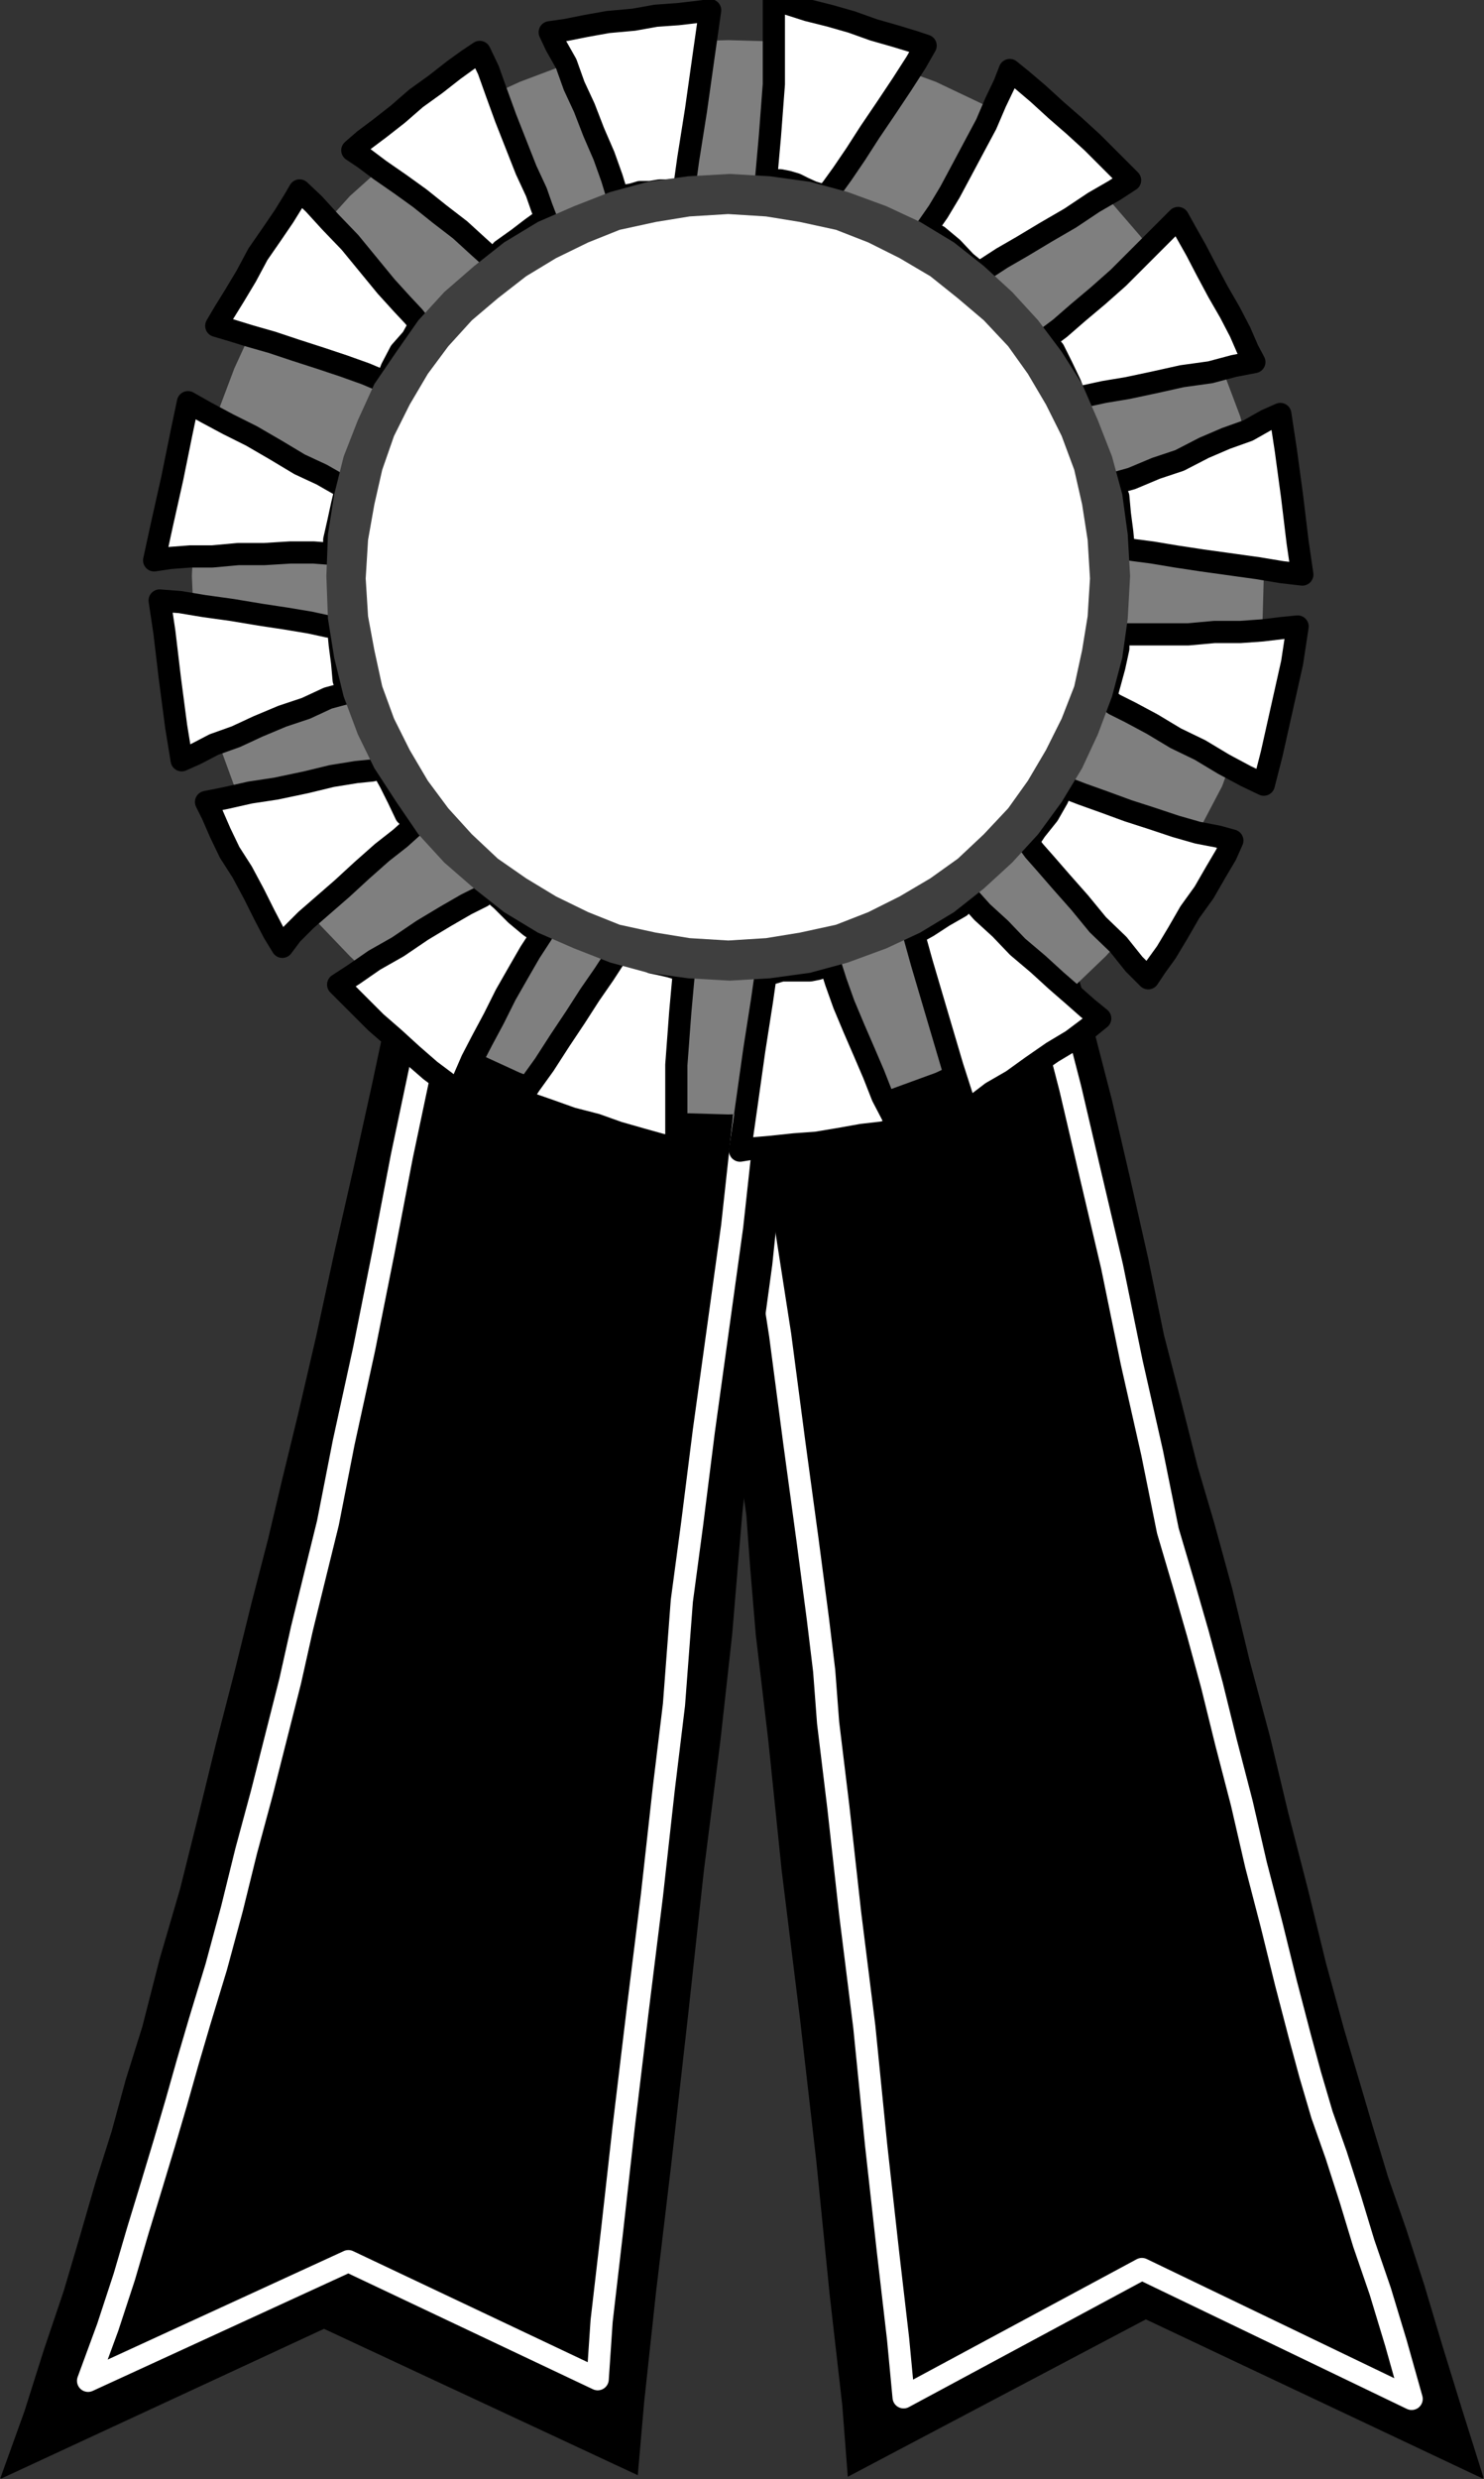 <?xml version="1.0" encoding="UTF-8" standalone="no"?>
<svg
   xmlns:ooo="http://xml.openoffice.org/svg/export"
   xmlns:dc="http://purl.org/dc/elements/1.1/"
   xmlns:cc="http://creativecommons.org/ns#"
   xmlns:rdf="http://www.w3.org/1999/02/22-rdf-syntax-ns#"
   xmlns:svg="http://www.w3.org/2000/svg"
   xmlns="http://www.w3.org/2000/svg"
   xmlns:sodipodi="http://sodipodi.sourceforge.net/DTD/sodipodi-0.dtd"
   xmlns:inkscape="http://www.inkscape.org/namespaces/inkscape"
   version="1.2"
   width="18.87mm"
   height="31.5mm"
   viewBox="0 0 1887 3150"
   preserveAspectRatio="xMidYMid"
   xml:space="preserve"
   id="svg153"
   sodipodi:docname="1stplace.svg"
   style="fill-rule:evenodd;stroke-width:28.222;stroke-linejoin:round"
   inkscape:version="0.92.5 (2060ec1f9f, 2020-04-08)"><rect x="0" y="0" width="1887" height="3150" fill="#333333" stroke="none"/><sodipodi:namedview
   pagecolor="#ffffff"
   bordercolor="#666666"
   borderopacity="1"
   objecttolerance="10"
   gridtolerance="10"
   guidetolerance="10"
   inkscape:pageopacity="0"
   inkscape:pageshadow="2"
   inkscape:window-width="664"
   inkscape:window-height="487"
   id="namedview155"
   showgrid="false"
   inkscape:zoom="0.2102413"
   inkscape:cx="35.678741"
   inkscape:cy="59.527557"
   inkscape:window-x="0"
   inkscape:window-y="0"
   inkscape:window-maximized="0"
   inkscape:current-layer="svg153" />
 <defs
   class="ClipPathGroup"
   id="defs8">
  <clipPath
   id="presentation_clip_path"
   clipPathUnits="userSpaceOnUse">
   <rect
   x="0"
   y="0"
   width="21000"
   height="29700"
   id="rect2" />
  </clipPath>
  <clipPath
   id="presentation_clip_path_shrink"
   clipPathUnits="userSpaceOnUse">
   <rect
   x="21"
   y="29"
   width="20958"
   height="29641"
   id="rect5" />
  </clipPath>
 </defs>
 <defs
   class="TextShapeIndex"
   id="defs12">
  <g
   ooo:slide="id1"
   ooo:id-list="id3"
   id="g10" />
 </defs>
 <defs
   class="EmbeddedBulletChars"
   id="defs44">
  <g
   id="bullet-char-template-57356"
   transform="matrix(4.8828125e-4,0,0,-4.8828125e-4,0,0)">
   <path
   d="M 580,1141 1163,571 580,0 -4,571 Z"
   id="path14"
   inkscape:connector-curvature="0" />
  </g>
  <g
   id="bullet-char-template-57354"
   transform="matrix(4.8828125e-4,0,0,-4.8828125e-4,0,0)">
   <path
   d="M 8,1128 H 1137 V 0 H 8 Z"
   id="path17"
   inkscape:connector-curvature="0" />
  </g>
  <g
   id="bullet-char-template-10146"
   transform="matrix(4.8828125e-4,0,0,-4.8828125e-4,0,0)">
   <path
   d="M 174,0 602,739 174,1481 1456,739 Z M 1358,739 309,1346 659,739 Z"
   id="path20"
   inkscape:connector-curvature="0" />
  </g>
  <g
   id="bullet-char-template-10132"
   transform="matrix(4.8828125e-4,0,0,-4.8828125e-4,0,0)">
   <path
   d="M 2015,739 1276,0 H 717 l 543,543 H 174 v 393 h 1086 l -543,545 h 557 z"
   id="path23"
   inkscape:connector-curvature="0" />
  </g>
  <g
   id="bullet-char-template-10007"
   transform="matrix(4.8828125e-4,0,0,-4.8828125e-4,0,0)">
   <path
   d="m 0,-2 c -7,16 -16,29 -25,39 l 381,530 c -94,256 -141,385 -141,387 0,25 13,38 40,38 9,0 21,-2 34,-5 21,4 42,12 65,25 l 27,-13 111,-251 280,301 64,-25 24,25 c 21,-10 41,-24 62,-43 C 886,937 835,863 770,784 769,783 710,716 594,584 L 774,223 c 0,-27 -21,-55 -63,-84 l 16,-20 C 717,90 699,76 672,76 641,76 570,178 457,381 L 164,-76 c -22,-34 -53,-51 -92,-51 -42,0 -63,17 -64,51 -7,9 -10,24 -10,44 0,9 1,19 2,30 z"
   id="path26"
   inkscape:connector-curvature="0" />
  </g>
  <g
   id="bullet-char-template-10004"
   transform="matrix(4.8828125e-4,0,0,-4.8828125e-4,0,0)">
   <path
   d="M 285,-33 C 182,-33 111,30 74,156 52,228 41,333 41,471 c 0,78 14,145 41,201 34,71 87,106 158,106 53,0 88,-31 106,-94 l 23,-176 c 8,-64 28,-97 59,-98 l 735,706 c 11,11 33,17 66,17 42,0 63,-15 63,-46 V 965 c 0,-36 -10,-64 -30,-84 L 442,47 C 390,-6 338,-33 285,-33 Z"
   id="path29"
   inkscape:connector-curvature="0" />
  </g>
  <g
   id="bullet-char-template-9679"
   transform="matrix(4.8828125e-4,0,0,-4.8828125e-4,0,0)">
   <path
   d="M 813,0 C 632,0 489,54 383,161 276,268 223,411 223,592 c 0,181 53,324 160,431 106,107 249,161 430,161 179,0 323,-54 432,-161 108,-107 162,-251 162,-431 0,-180 -54,-324 -162,-431 C 1136,54 992,0 813,0 Z"
   id="path32"
   inkscape:connector-curvature="0" />
  </g>
  <g
   id="bullet-char-template-8226"
   transform="matrix(4.8828125e-4,0,0,-4.8828125e-4,0,0)">
   <path
   d="m 346,457 c -73,0 -137,26 -191,78 -54,51 -81,114 -81,188 0,73 27,136 81,188 54,52 118,78 191,78 73,0 134,-26 185,-79 51,-51 77,-114 77,-187 0,-75 -25,-137 -76,-188 -50,-52 -112,-78 -186,-78 z"
   id="path35"
   inkscape:connector-curvature="0" />
  </g>
  <g
   id="bullet-char-template-8211"
   transform="matrix(4.8828125e-4,0,0,-4.8828125e-4,0,0)">
   <path
   d="M -4,459 H 1135 V 606 H -4 Z"
   id="path38"
   inkscape:connector-curvature="0" />
  </g>
  <g
   id="bullet-char-template-61548"
   transform="matrix(4.8828125e-4,0,0,-4.8828125e-4,0,0)">
   <path
   d="m 173,740 c 0,163 58,303 173,419 116,115 255,173 419,173 163,0 302,-58 418,-173 116,-116 174,-256 174,-419 0,-163 -58,-303 -174,-418 C 1067,206 928,148 765,148 601,148 462,206 346,322 231,437 173,577 173,740 Z"
   id="path41"
   inkscape:connector-curvature="0" />
  </g>
 </defs>
 <g
   id="g49"
   transform="translate(-9556,-13275)">
  <g
   id="id2"
   class="Master_Slide">
   <g
   id="bg-id2"
   class="Background" />
   <g
   id="bo-id2"
   class="BackgroundObjects" />
  </g>
 </g>
 <g
   class="SlideGroup"
   id="g151"
   transform="translate(-9556,-13275)">
  <g
   id="g149">
   <g
   id="container-id1">
    <g
   id="id1"
   class="Slide"
   clip-path="url(#presentation_clip_path)">
     <g
   class="Page"
   id="g145">
      <g
   class="Graphic"
   id="g143">
       <g
   id="id3">
        <rect
   class="BoundingBox"
   x="9556"
   y="13275"
   width="1887"
   height="3150"
   id="rect51"
   style="fill:none;stroke:none" />
        <defs
   id="defs56">
         <clipPath
   id="clip_path_1"
   clipPathUnits="userSpaceOnUse">
          <path
   d="m 9556,13275 h 1886 v 3149 H 9556 Z"
   id="path53"
   inkscape:connector-curvature="0" />
         </clipPath>
        </defs>
        <g
   clip-path="url(#clip_path_1)"
   id="g140">
         <path
   d="m 11443,16425 -28,-89 -25,-81 -23,-77 -23,-71 -23,-66 -20,-66 -18,-61 -18,-61 -23,-84 -23,-94 -25,-97 -23,-96 -26,-97 -22,-91 -23,-84 -21,-71 -20,-79 -23,-89 -20,-97 -23,-102 -23,-99 -23,-89 -23,-78 -25,-62 -33,3 -44,3 -48,7 -53,5 -51,8 -46,8 -35,2 -21,3 h -15 -23 -23 l -23,-3 h -23 l -17,3 h -13 l -5,2 5,71 7,94 13,112 15,117 13,117 13,112 13,92 5,68 7,84 16,135 17,165 23,186 21,183 17,170 16,140 7,91 379,-200 z"
   id="path58"
   inkscape:connector-curvature="0"
   style="fill:#000000;stroke:none" />
         <path
   d="m 11351,16323 -20,-71 -20,-66 -21,-61 -17,-56 -18,-56 -18,-51 -15,-51 -13,-48 -18,-69 -18,-73 -20,-77 -18,-78 -20,-77 -18,-73 -18,-66 -17,-59 -21,-71 -20,-99 -26,-115 -25,-122 -28,-119 -25,-107 -23,-89 -23,-58 -26,2 -33,3 -40,5 -41,5 -43,5 -36,5 -30,5 h -18 -10 -18 -18 -18 -18 l -15,3 h -10 l -3,2 6,66 12,99 15,125 21,135 18,137 17,125 13,99 8,66 5,66 13,107 15,135 18,144 15,150 15,135 13,112 7,74 303,-163 z"
   id="path60"
   inkscape:connector-curvature="0"
   style="fill:#000000;stroke:none" />
         <path
   d="m 11351,16323 v 0 l -20,-71 -20,-66 -21,-61 -17,-56 -18,-56 -18,-51 -15,-51 -13,-48 v 0 l -18,-69 -18,-73 -20,-77 -18,-78 -20,-77 -18,-73 -18,-66 -17,-59 v 0 l -21,-71 -20,-99 -26,-115 -25,-122 -28,-119 -25,-107 -23,-89 -23,-58 v 0 l -26,2 -33,3 -40,5 -41,5 -43,5 -36,5 -30,5 h -18 v 0 h -10 -18 -18 -18 -18 l -15,3 h -10 l -3,2 v 0 l 6,66 12,99 15,125 21,135 18,137 17,125 13,99 8,66 v 0 l 5,66 13,107 15,135 18,144 15,150 15,135 13,112 7,74 303,-163 z"
   id="path62"
   inkscape:connector-curvature="0"
   style="fill:none;stroke:#ffffff" />
         <path
   d="m 10367,16420 8,-92 15,-139 20,-168 21,-186 20,-183 21,-165 15,-135 7,-84 6,-71 10,-91 12,-107 16,-117 12,-115 13,-109 8,-97 5,-76 -5,-2 h -13 l -18,-3 h -23 l -23,3 h -22 -21 -15 l -26,-3 -38,-5 -48,-10 -56,-8 -56,-7 -53,-11 -46,-5 -33,-2 -13,51 -18,76 -20,94 -23,104 -25,110 -23,106 -23,99 -20,82 -18,76 -21,81 -22,89 -23,89 -23,94 -23,92 -26,89 -22,86 -21,67 -18,66 -20,63 -20,69 -21,71 -25,74 -25,79 -31,86 412,-191 z"
   id="path64"
   inkscape:connector-curvature="0"
   style="fill:#000000;stroke:none" />
         <path
   d="m 10316,16298 5,-74 13,-112 15,-134 18,-150 18,-145 15,-135 13,-107 5,-66 5,-66 13,-97 15,-119 18,-130 18,-130 13,-119 12,-99 5,-69 -2,-2 h -10 l -16,-3 h -17 -18 -18 -18 -13 l -20,-2 -30,-3 -41,-8 -43,-7 -46,-5 -41,-8 -38,-2 -25,-3 -13,51 -18,81 -23,109 -23,120 -25,125 -26,119 -20,102 -18,73 -15,61 -15,67 -18,71 -18,71 -20,74 -18,73 -20,74 -21,69 -15,51 -15,53 -15,51 -16,53 -18,59 -17,58 -21,64 -25,68 331,-152 z"
   id="path66"
   inkscape:connector-curvature="0"
   style="fill:#000000;stroke:none" />
         <path
   d="m 10316,16298 v 0 l 5,-74 13,-112 15,-134 18,-150 18,-145 15,-135 13,-107 5,-66 v 0 l 5,-66 13,-97 15,-119 18,-130 18,-130 13,-119 12,-99 5,-69 v 0 l -2,-2 h -10 l -16,-3 h -17 -18 -18 -18 -13 v 0 l -20,-2 -30,-3 -41,-8 -43,-7 -46,-5 -41,-8 -38,-2 -25,-3 v 0 l -13,51 -18,81 -23,109 -23,120 -25,125 -26,119 -20,102 -18,73 v 0 l -15,61 -15,67 -18,71 -18,71 -20,74 -18,73 -20,74 -21,69 v 0 l -15,51 -15,53 -15,51 -16,53 -18,59 -17,58 -21,64 -25,68 331,-152 z"
   id="path68"
   inkscape:connector-curvature="0"
   style="fill:none;stroke:#ffffff" />
         <path
   d="m 10482,14691 68,-2 69,-11 64,-17 63,-23 59,-28 56,-36 53,-38 48,-46 44,-48 40,-51 33,-58 31,-59 23,-63 18,-67 10,-66 2,-71 -2,-68 -10,-69 -18,-66 -23,-61 -31,-61 -33,-56 -40,-51 -44,-51 -48,-43 -53,-38 -56,-36 -59,-28 -63,-23 -64,-17 -69,-11 -68,-2 -69,2 -69,11 -66,17 -61,23 -61,28 -56,36 -51,38 -48,43 -46,51 -38,51 -35,56 -28,61 -23,61 -18,66 -10,69 -3,68 3,71 10,66 18,67 23,63 28,59 35,58 38,51 46,48 48,46 51,38 56,36 61,28 61,23 66,17 69,11 z"
   id="path70"
   inkscape:connector-curvature="0"
   style="fill:#7f7f7f;stroke:none" />
         <path
   d="m 10004,13466 15,-13 20,-15 23,-18 23,-20 25,-18 23,-18 18,-13 15,-10 11,23 10,28 12,33 13,33 13,33 13,28 7,20 5,13 -18,13 -17,13 -21,15 -10,13 -20,-18 -23,-21 -26,-20 -25,-20 -25,-18 -26,-18 -20,-15 z"
   id="path72"
   inkscape:connector-curvature="0"
   style="fill:#ffffff;stroke:none" />
         <path
   d="m 10004,13466 v 0 l 15,-13 20,-15 23,-18 23,-20 25,-18 23,-18 18,-13 15,-10 v 0 l 11,23 10,28 12,33 13,33 13,33 13,28 7,20 5,13 v 0 l -18,13 -17,13 -21,15 -10,13 v 0 l -20,-18 -23,-21 -26,-20 -25,-20 -25,-18 -26,-18 -20,-15 z"
   id="path74"
   inkscape:connector-curvature="0"
   style="fill:none;stroke:#000000" />
         <path
   d="m 9831,13689 10,-17 13,-21 15,-25 15,-28 18,-26 15,-22 13,-21 7,-12 18,17 21,23 25,26 23,28 23,28 20,22 15,16 8,10 -10,18 -15,17 -11,21 -7,18 -26,-11 -28,-10 -30,-10 -31,-10 -30,-10 -28,-8 -26,-8 z"
   id="path76"
   inkscape:connector-curvature="0"
   style="fill:#ffffff;stroke:none" />
         <path
   d="m 9831,13689 v 0 l 10,-17 13,-21 15,-25 15,-28 18,-26 15,-22 13,-21 7,-12 v 0 l 18,17 21,23 25,26 23,28 23,28 20,22 15,16 8,10 v 0 l -10,18 -15,17 -11,21 -7,18 v 0 l -26,-11 -28,-10 -30,-10 -31,-10 -30,-10 -28,-8 -26,-8 z"
   id="path78"
   inkscape:connector-curvature="0"
   style="fill:none;stroke:#000000" />
         <path
   d="m 9752,13987 10,-46 13,-58 12,-59 8,-38 23,13 28,15 30,15 31,18 30,18 28,13 21,12 10,5 -5,21 -5,23 -5,22 v 18 l -26,-2 h -30 l -33,2 h -33 l -33,3 h -28 l -26,2 z"
   id="path80"
   inkscape:connector-curvature="0"
   style="fill:#ffffff;stroke:none" />
         <path
   d="m 9752,13987 v 0 l 10,-46 13,-58 12,-59 8,-38 v 0 l 23,13 28,15 30,15 31,18 30,18 28,13 21,12 10,5 v 0 l -5,21 -5,23 -5,22 v 18 0 l -26,-2 h -30 l -33,2 h -33 l -33,3 h -28 l -26,2 z"
   id="path82"
   inkscape:connector-curvature="0"
   style="fill:none;stroke:#000000" />
         <path
   d="m 9787,14241 -7,-43 -8,-61 -7,-59 -6,-40 26,2 30,5 36,5 36,6 33,5 30,5 23,5 13,2 2,21 3,23 2,22 6,16 -26,7 -28,13 -30,10 -31,13 -28,13 -28,10 -23,12 z"
   id="path84"
   inkscape:connector-curvature="0"
   style="fill:#ffffff;stroke:none" />
         <path
   d="m 9787,14241 v 0 l -7,-43 -8,-61 -7,-59 -6,-40 v 0 l 26,2 30,5 36,5 36,6 33,5 30,5 23,5 13,2 v 0 l 2,21 3,23 2,22 6,16 v 0 l -26,7 -28,13 -30,10 -31,13 -28,13 -28,10 -23,12 z"
   id="path86"
   inkscape:connector-curvature="0"
   style="fill:none;stroke:#000000" />
         <path
   d="m 10138,14663 -15,-13 -20,-15 -23,-20 -23,-21 -23,-20 -20,-20 -15,-15 -13,-13 20,-13 26,-18 30,-17 31,-21 30,-18 26,-15 20,-10 10,-8 15,13 18,18 18,15 15,10 -15,23 -15,26 -16,28 -15,30 -15,28 -13,25 -10,23 z"
   id="path88"
   inkscape:connector-curvature="0"
   style="fill:#ffffff;stroke:none" />
         <path
   d="m 10138,14663 v 0 l -15,-13 -20,-15 -23,-20 -23,-21 -23,-20 -20,-20 -15,-15 -13,-13 v 0 l 20,-13 26,-18 30,-17 31,-21 30,-18 26,-15 20,-10 10,-8 v 0 l 15,13 18,18 18,15 15,10 v 0 l -15,23 -15,26 -16,28 -15,30 -15,28 -13,25 -10,23 z"
   id="path90"
   inkscape:connector-curvature="0"
   style="fill:none;stroke:#000000" />
         <path
   d="m 9915,14478 -11,-18 -12,-23 -13,-26 -15,-28 -16,-25 -12,-25 -10,-23 -8,-16 25,-5 31,-7 33,-5 38,-8 33,-8 31,-5 20,-2 13,-3 10,18 10,20 10,21 13,12 -20,18 -23,18 -26,23 -25,23 -23,20 -23,20 -18,18 z"
   id="path92"
   inkscape:connector-curvature="0"
   style="fill:#ffffff;stroke:none" />
         <path
   d="m 9915,14478 v 0 l -11,-18 -12,-23 -13,-26 -15,-28 -16,-25 -12,-25 -10,-23 -8,-16 v 0 l 25,-5 31,-7 33,-5 38,-8 33,-8 31,-5 20,-2 13,-3 v 0 l 10,18 10,20 10,21 13,12 v 0 l -20,18 -23,18 -26,23 -25,23 -23,20 -23,20 -18,18 z"
   id="path94"
   inkscape:connector-curvature="0"
   style="fill:none;stroke:#000000" />
         <path
   d="m 10416,14734 -21,-5 -25,-7 -28,-8 -28,-10 -31,-8 -28,-10 -23,-8 -15,-5 13,-20 18,-25 20,-31 20,-30 18,-28 18,-26 13,-20 7,-10 8,2 10,3 13,5 10,5 10,2 13,3 10,3 h 8 l -5,55 -5,67 v 61 z"
   id="path96"
   inkscape:connector-curvature="0"
   style="fill:#ffffff;stroke:none" />
         <path
   d="m 10416,14734 v 0 l -21,-5 -25,-7 -28,-8 -28,-10 -31,-8 -28,-10 -23,-8 -15,-5 v 0 l 13,-20 18,-25 20,-31 20,-30 18,-28 18,-26 13,-20 7,-10 v 0 l 8,2 10,3 13,5 10,5 10,2 13,3 10,3 h 8 v 0 l -5,55 -5,67 v 61 z"
   id="path98"
   inkscape:connector-curvature="0"
   style="fill:none;stroke:#000000" />
         <path
   d="m 10698,14709 -20,5 -26,3 -28,5 -30,5 -28,2 -28,3 -23,2 -18,3 8,-56 10,-71 10,-64 5,-35 h 10 l 10,-3 h 11 12 13 l 10,-2 8,-3 7,-5 8,25 10,28 13,31 13,30 12,28 11,28 12,23 z"
   id="path100"
   inkscape:connector-curvature="0"
   style="fill:#ffffff;stroke:none" />
         <path
   d="m 10698,14709 v 0 l -20,5 -26,3 -28,5 -30,5 -28,2 -28,3 -23,2 -18,3 v 0 l 8,-56 10,-71 10,-64 5,-35 v 0 h 10 l 10,-3 h 11 12 13 l 10,-2 8,-3 7,-5 v 0 l 8,25 10,28 13,31 13,30 12,28 11,28 12,23 z"
   id="path102"
   inkscape:connector-curvature="0"
   style="fill:none;stroke:#000000" />
         <path
   d="m 10955,14569 -16,13 -20,15 -25,15 -26,18 -25,18 -26,15 -17,13 -16,7 -17,-53 -21,-71 -18,-61 -10,-36 18,-10 20,-13 21,-12 10,-13 18,20 23,21 22,23 26,22 23,21 23,20 17,15 z"
   id="path104"
   inkscape:connector-curvature="0"
   style="fill:#ffffff;stroke:none" />
         <path
   d="m 10955,14569 v 0 l -16,13 -20,15 -25,15 -26,18 -25,18 -26,15 -17,13 -16,7 v 0 l -17,-53 -21,-71 -18,-61 -10,-36 v 0 l 18,-10 20,-13 21,-12 10,-13 v 0 l 18,20 23,21 22,23 26,22 23,21 23,20 17,15 z"
   id="path106"
   inkscape:connector-curvature="0"
   style="fill:none;stroke:#000000" />
         <path
   d="m 11123,14343 -8,18 -13,22 -15,26 -18,25 -15,26 -15,25 -13,18 -10,15 -18,-18 -20,-25 -26,-25 -23,-28 -23,-26 -20,-23 -15,-17 -8,-11 10,-15 16,-20 12,-21 5,-15 26,10 28,10 30,11 31,10 30,10 28,8 26,5 z"
   id="path108"
   inkscape:connector-curvature="0"
   style="fill:#ffffff;stroke:none" />
         <path
   d="m 11123,14343 v 0 l -8,18 -13,22 -15,26 -18,25 -15,26 -15,25 -13,18 -10,15 v 0 l -18,-18 -20,-25 -26,-25 -23,-28 -23,-26 -20,-23 -15,-17 -8,-11 v 0 l 10,-15 16,-20 12,-21 5,-15 v 0 l 26,10 28,10 30,11 31,10 30,10 28,8 26,5 z"
   id="path110"
   inkscape:connector-curvature="0"
   style="fill:none;stroke:#000000" />
         <path
   d="m 11206,14071 -7,46 -13,58 -13,58 -10,39 -23,-11 -28,-15 -30,-18 -31,-15 -30,-18 -28,-15 -20,-10 -11,-8 5,-18 6,-22 5,-23 v -18 h 25 31 33 l 33,-3 h 33 l 28,-2 25,-3 z"
   id="path112"
   inkscape:connector-curvature="0"
   style="fill:#ffffff;stroke:none" />
         <path
   d="m 11206,14071 v 0 l -7,46 -13,58 -13,58 -10,39 v 0 l -23,-11 -28,-15 -30,-18 -31,-15 -30,-18 -28,-15 -20,-10 -11,-8 v 0 l 5,-18 6,-22 5,-23 v -18 0 h 25 31 33 l 33,-3 h 33 l 28,-2 25,-3 z"
   id="path114"
   inkscape:connector-curvature="0"
   style="fill:none;stroke:#000000" />
         <path
   d="m 11184,13801 7,46 8,59 7,58 6,41 -26,-3 -30,-5 -36,-5 -36,-5 -33,-5 -30,-5 -23,-3 -13,-2 -2,-21 -3,-23 -2,-22 -8,-16 25,-7 31,-13 30,-10 31,-16 28,-12 28,-10 23,-13 z"
   id="path116"
   inkscape:connector-curvature="0"
   style="fill:#ffffff;stroke:none" />
         <path
   d="m 11184,13801 v 0 l 7,46 8,59 7,58 6,41 v 0 l -26,-3 -30,-5 -36,-5 -36,-5 -33,-5 -30,-5 -23,-3 -13,-2 v 0 l -2,-21 -3,-23 -2,-22 -8,-16 v 0 l 25,-7 31,-13 30,-10 31,-16 28,-12 28,-10 23,-13 z"
   id="path118"
   inkscape:connector-curvature="0"
   style="fill:none;stroke:#000000" />
         <path
   d="m 11054,13552 10,18 13,23 13,25 15,28 15,26 13,25 10,23 8,15 -26,5 -30,8 -36,5 -36,8 -33,7 -30,5 -23,5 -13,3 -7,-18 -11,-23 -10,-20 -12,-13 20,-15 23,-20 25,-21 26,-23 22,-22 21,-21 18,-18 z"
   id="path120"
   inkscape:connector-curvature="0"
   style="fill:#ffffff;stroke:none" />
         <path
   d="m 11054,13552 v 0 l 10,18 13,23 13,25 15,28 15,26 13,25 10,23 8,15 v 0 l -26,5 -30,8 -36,5 -36,8 -33,7 -30,5 -23,5 -13,3 v 0 l -7,-18 -11,-23 -10,-20 -12,-13 v 0 l 20,-15 23,-20 25,-21 26,-23 22,-22 21,-21 18,-18 z"
   id="path122"
   inkscape:connector-curvature="0"
   style="fill:none;stroke:#000000" />
         <path
   d="m 10840,13364 16,13 20,17 23,21 23,20 23,21 20,20 15,15 13,13 -20,13 -26,15 -30,20 -31,18 -30,18 -26,15 -20,13 -10,5 -16,-13 -17,-18 -18,-15 -16,-8 16,-23 15,-25 15,-28 16,-30 15,-28 12,-28 11,-23 z"
   id="path124"
   inkscape:connector-curvature="0"
   style="fill:#ffffff;stroke:none" />
         <path
   d="m 10840,13364 v 0 l 16,13 20,17 23,21 23,20 23,21 20,20 15,15 13,13 v 0 l -20,13 -26,15 -30,20 -31,18 -30,18 -26,15 -20,13 -10,5 v 0 l -16,-13 -17,-18 -18,-15 -16,-8 v 0 l 16,-23 15,-25 15,-28 16,-30 15,-28 12,-28 11,-23 z"
   id="path126"
   inkscape:connector-curvature="0"
   style="fill:none;stroke:#000000" />
         <path
   d="m 10540,13275 18,5 25,8 28,7 28,8 28,10 28,8 23,7 15,5 -12,21 -18,28 -20,30 -21,31 -18,28 -17,25 -13,18 -8,10 -7,-2 -10,-3 -11,-5 -10,-5 -10,-3 -10,-2 h -10 -8 l 5,-56 5,-66 v -61 z"
   id="path128"
   inkscape:connector-curvature="0"
   style="fill:#ffffff;stroke:none" />
         <path
   d="m 10540,13275 v 0 l 18,5 25,8 28,7 28,8 28,10 28,8 23,7 15,5 v 0 l -12,21 -18,28 -20,30 -21,31 -18,28 -17,25 -13,18 -8,10 v 0 l -7,-2 -10,-3 -11,-5 -10,-5 -10,-3 -10,-2 h -10 -8 v 0 l 5,-56 5,-66 v -61 z"
   id="path130"
   inkscape:connector-curvature="0"
   style="fill:none;stroke:#000000" />
         <path
   d="m 10255,13316 21,-3 25,-5 28,-5 33,-3 28,-5 28,-2 26,-3 15,-2 -8,56 -10,71 -10,63 -5,36 -8,3 h -13 -10 l -12,2 h -13 l -10,3 -11,2 -7,3 -8,-26 -10,-28 -13,-30 -12,-31 -13,-28 -10,-28 -13,-23 z"
   id="path132"
   inkscape:connector-curvature="0"
   style="fill:#ffffff;stroke:none" />
         <path
   d="m 10255,13316 v 0 l 21,-3 25,-5 28,-5 33,-3 28,-5 28,-2 26,-3 15,-2 v 0 l -8,56 -10,71 -10,63 -5,36 v 0 l -8,3 h -13 -10 l -12,2 h -13 l -10,3 -11,2 -7,3 v 0 l -8,-26 -10,-28 -13,-30 -12,-31 -13,-28 -10,-28 -13,-23 z"
   id="path134"
   inkscape:connector-curvature="0"
   style="fill:none;stroke:#000000" />
         <path
   d="m 10484,14521 51,-3 51,-7 48,-13 49,-18 43,-20 43,-26 38,-30 36,-33 33,-36 30,-41 26,-43 20,-43 18,-48 13,-49 7,-50 3,-54 -3,-53 -7,-51 -13,-48 -18,-46 -20,-46 -26,-41 -30,-40 -33,-36 -36,-33 -38,-30 -43,-26 -43,-20 -49,-18 -48,-13 -51,-7 -51,-3 -53,3 -51,7 -48,13 -46,18 -46,20 -43,26 -38,30 -38,33 -33,36 -28,40 -28,41 -21,46 -18,46 -12,48 -8,51 -2,53 2,54 8,50 12,49 18,48 21,43 28,43 28,41 33,36 38,33 38,30 43,26 46,20 46,18 48,13 51,7 z"
   id="path136"
   inkscape:connector-curvature="0"
   style="fill:#3f3f3f;stroke:none" />
         <path
   d="m 10482,14470 48,-3 43,-7 46,-10 41,-16 40,-20 39,-23 35,-25 33,-31 31,-33 25,-35 23,-39 20,-40 16,-41 10,-46 7,-43 3,-48 -3,-49 -7,-45 -10,-44 -16,-43 -20,-40 -23,-39 -25,-35 -31,-33 -33,-28 -35,-28 -39,-23 -40,-20 -41,-16 -46,-10 -43,-7 -48,-3 -49,3 -43,7 -46,10 -40,16 -41,20 -38,23 -36,28 -33,28 -30,33 -26,35 -23,39 -20,40 -15,43 -10,44 -8,45 -3,49 3,48 8,43 10,46 15,41 20,40 23,39 26,35 30,33 33,31 36,25 38,23 41,20 40,16 46,10 43,7 z"
   id="path138"
   inkscape:connector-curvature="0"
   style="fill:#ffffff;stroke:none" />
        </g>
       </g>
      </g>
     </g>
    </g>
   </g>
  </g>
 </g>
</svg>